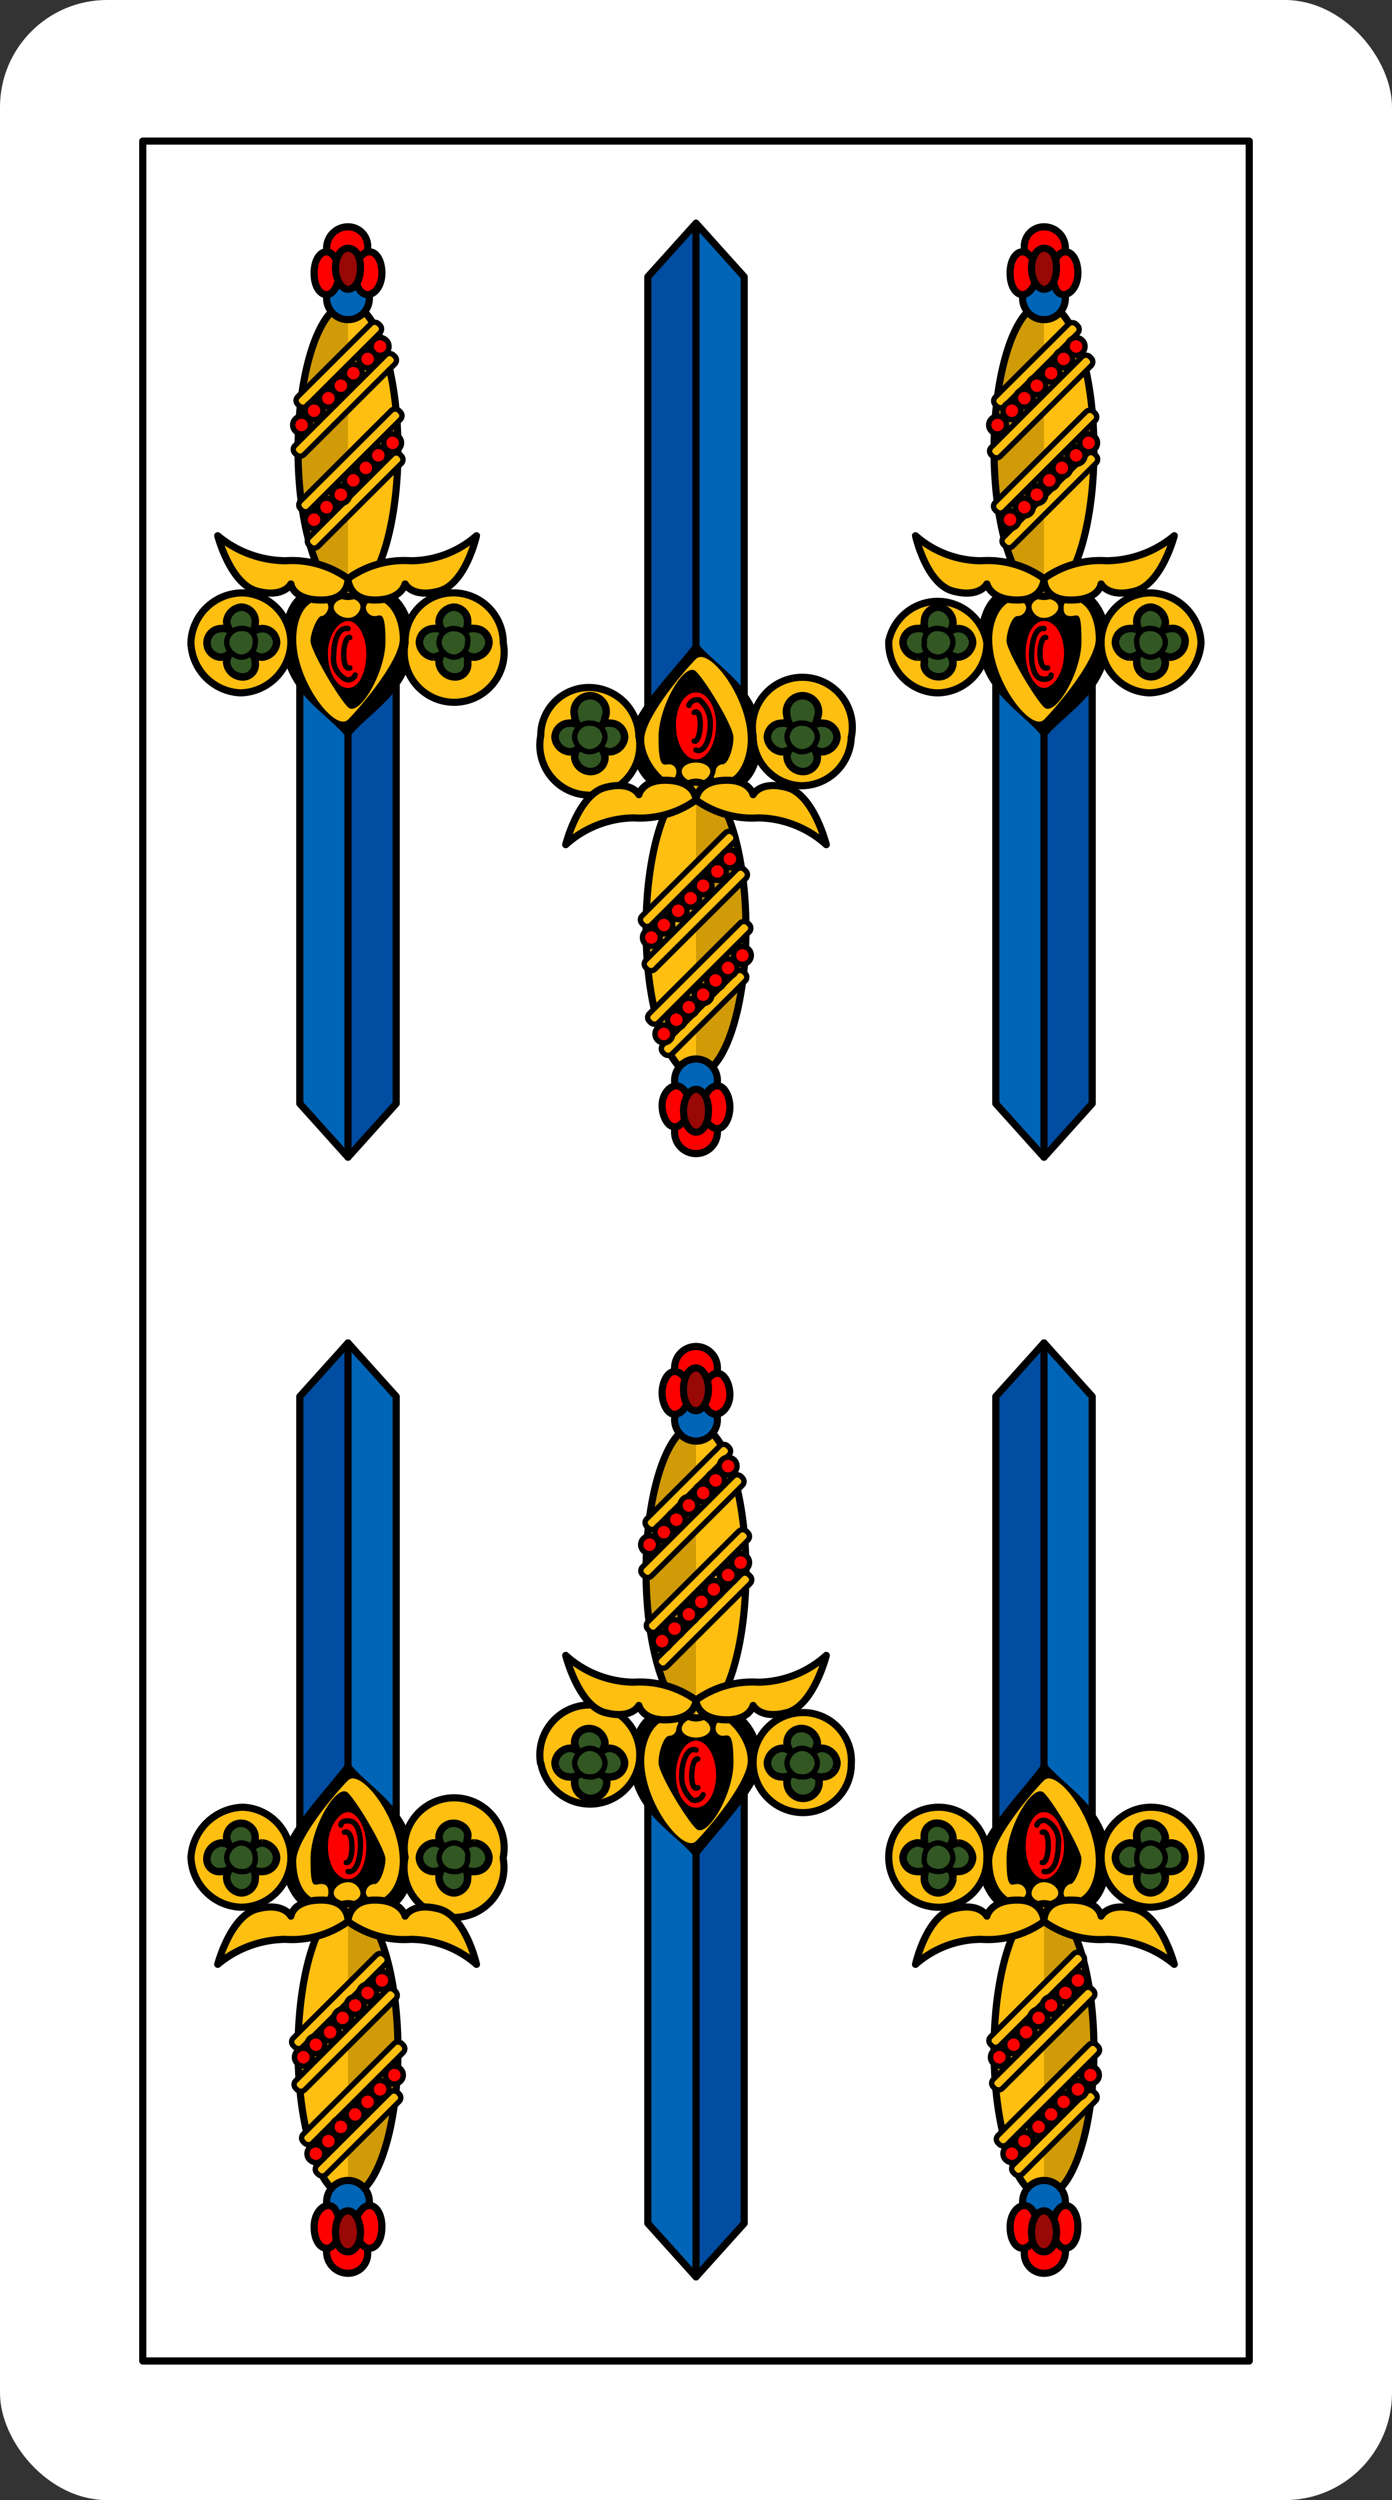 <svg xmlns="http://www.w3.org/2000/svg" viewBox="0 0 78 140">
  <rect x="0" y="0" width="78" height="140" fill="#333333" stroke="none"/>
  <rect width="78" height="140" rx="6" ry="6" fill="#fff"/>
  <path fill="#0065b7" d="M22.2 61.8l-2.7 3-2.7-3V37.3h5.4v24.5z"/>
  <path fill="#004da1" d="M22.2 61.8l-2.7 3-.1-27.5h2.8v24.5z"/>
  <path fill="none" stroke="#000" stroke-linecap="round" stroke-linejoin="round" stroke-width=".4" d="M22.2 61.8l-2.7 3-2.7-3V37.3h5.4v24.5z"/>
  <path fill="#0065b7" stroke="#000" stroke-linecap="round" stroke-linejoin="round" stroke-width=".4" d="M19.5 64.8V37.4"/>
  <path d="M19.4 38.4c.7 0 1.3-.8 1.3-1.9s-.5-1.9-1.2-1.9-1.3.8-1.3 1.9.5 1.9 1.2 1.9z" fill="none"/>
  <path d="M15.8 35.8c0-1.5.7-2.8 1.8-2.8s.9-.3 1.9-.3 1.1.3 1.9.3 1.8 1.3 1.8 2.8c0 3-2.8 4.2-3.7 5.6-1-1.4-3.7-2.6-3.7-5.6z"/>
  <path d="M18.1 36.6c0 1.2.6 2.2 1.4 2.2s1.3-1 1.3-2.2c0-1.2-.6-2.1-1.3-2.1s-1.4.9-1.4 2.1z" fill="red" stroke="#000" stroke-linecap="round" stroke-linejoin="round" stroke-width=".55"/>
  <path d="M19.6 35.7c-.4-.1-.5 1.9 0 1.7m-.1-2.2c-.6-.1-.8.8-.8 1.5a1.3 1.3 0 0 0 .6 1.3.4.4 0 0 0 .6-.2" fill="none" stroke="#000" stroke-linecap="round" stroke-linejoin="round" stroke-width=".3"/>
  <path d="M16.6 35.8c0-1.2.5-2.2 1.4-2.2a.4.4 0 0 1 .4.4c0 .2-.2.5-.4.5s-.6.9-.6 1.4 1.5 3.1 2.1 3.7 2.1-1.9 2.1-3.7-.3-1.4-.6-1.4a.5.5 0 0 1-.5-.5.5.5 0 0 1 .5-.4c.8 0 1.4 1 1.4 2.2s-2.2 3.8-2.9 4.5-2.9-2.1-2.9-4.5zm2.1-1.8c0-.3.4-.5.8-.5s.7.2.7.5a.7.7 0 0 1-.7.6c-.4 0-.8-.3-.8-.6z" fill="#febf10"/>
  <path d="M22.7 36a2.8 2.8 0 1 0 5.5 0 2.8 2.8 0 0 0-2.7-2.8 2.7 2.7 0 0 0-2.8 2.7zm-12 0a2.9 2.9 0 0 0 2.8 2.8 2.9 2.9 0 0 0 2.8-2.8 2.8 2.8 0 0 0-2.7-2.8 2.9 2.9 0 0 0-2.9 2.7z" fill="#febf10" stroke="#000" stroke-width=".4"/>
  <path d="M24.6 37.1a.8.8 0 0 1 .8-.8c.5 0 .9.4.8.8a.7.7 0 0 1-.8.8.9.9 0 0 1-.8-.8zm0-2.3a.9.9 0 0 1 .8-.8.8.8 0 0 1 .8.9.8.8 0 0 1-.8.8 1 1 0 0 1-.8-.9z" fill="#325723" stroke="#000" stroke-width=".42"/>
  <path d="M26.6 36.8a.8.8 0 0 1-.8-.8.7.7 0 0 1 .8-.8.8.8 0 0 1 .8.8.9.9 0 0 1-.8.8zm-2.3 0a.9.9 0 0 1-.8-.8.8.8 0 0 1 .8-.8.7.7 0 0 1 .8.8.9.9 0 0 1-.8.8z" fill="#325723" stroke="#000" stroke-width=".42"/>
  <path d="M25.4 36.8a.8.8 0 0 0 .8-.8c.1-.5-.3-.8-.8-.8a.8.8 0 0 0-.8.8.9.9 0 0 0 .8.8z" fill="#325723" stroke="#000" stroke-width=".3"/>
  <path d="M12.7 37.1a.8.8 0 0 1 1.6 0 .7.7 0 0 1-.8.8.9.9 0 0 1-.8-.8zm0-2.3a.9.9 0 0 1 .8-.8.8.8 0 0 1 .8.9.8.8 0 0 1-.8.8 1 1 0 0 1-.8-.9z" fill="#325723" stroke="#000" stroke-width=".42"/>
  <path d="M14.7 36.8a.8.8 0 1 1 0-1.6.8.8 0 0 1 .8.8.9.9 0 0 1-.8.8zm-2.3 0a.8.8 0 1 1 0-1.6.7.7 0 0 1 .8.8.9.9 0 0 1-.8.8z" fill="#325723" stroke="#000" stroke-width=".42"/>
  <path d="M13.5 36.8a.8.8 0 0 0 .8-.8.7.7 0 0 0-.8-.8.8.8 0 0 0-.8.8.9.9 0 0 0 .8.8z" fill="#325723" stroke="#000" stroke-width=".3"/>
  <ellipse cx="19.5" cy="25.2" rx="2.8" ry="8.2" fill="#febf10"/>
  <path d="M19.5 17c-1.5 0-2.8 3.7-2.8 8.2s1.3 8.2 2.8 8.2" fill="#d09b07"/>
  <ellipse cx="19.5" cy="25.2" rx="2.8" ry="8.2" fill="none" stroke="#000" stroke-linecap="round" stroke-linejoin="round" stroke-width=".4"/>
  <rect x="15.8" y="20.1" width="6.4" height=".72" rx=".3" ry=".3" transform="rotate(135.1 19 20.44)" fill="#febf10" stroke="#000" stroke-linecap="round" stroke-linejoin="round" stroke-width=".3"/>
  <rect x="15.4" y="22.3" width="7.8" height=".72" rx=".3" ry=".3" transform="rotate(135.1 19.31 22.67)" fill="#febf10" stroke="#000" stroke-linecap="round" stroke-linejoin="round" stroke-width=".3"/>
  <circle cx="21.3" cy="19.4" r=".5" fill="red" stroke="#000" stroke-linecap="round" stroke-linejoin="round" stroke-width=".3"/>
  <circle cx="20.6" cy="20.1" r=".5" fill="red" stroke="#000" stroke-linecap="round" stroke-linejoin="round" stroke-width=".3"/>
  <circle cx="19.8" cy="20.9" r=".5" fill="red" stroke="#000" stroke-linecap="round" stroke-linejoin="round" stroke-width=".3"/>
  <circle cx="19.1" cy="21.6" r=".5" fill="red" stroke="#000" stroke-linecap="round" stroke-linejoin="round" stroke-width=".3"/>
  <circle cx="18.4" cy="22.3" r=".5" fill="red" stroke="#000" stroke-linecap="round" stroke-linejoin="round" stroke-width=".3"/>
  <circle cx="17.6" cy="23" r=".5" fill="red" stroke="#000" stroke-linecap="round" stroke-linejoin="round" stroke-width=".3"/>
  <circle cx="16.9" cy="23.8" r=".5" fill="red" stroke="#000" stroke-linecap="round" stroke-linejoin="round" stroke-width=".3"/>
  <rect x="16.3" y="27.7" width="7.2" height=".72" rx=".3" ry=".3" transform="rotate(-44.9 19.86 28.04)" fill="#febf10" stroke="#000" stroke-linecap="round" stroke-linejoin="round" stroke-width=".3"/>
  <rect x="15.7" y="25.5" width="7.8" height=".72" rx=".3" ry=".3" transform="rotate(-44.9 19.52 25.78)" fill="#febf10" stroke="#000" stroke-linecap="round" stroke-linejoin="round" stroke-width=".3"/>
  <circle cx="17.6" cy="29.1" r=".5" fill="red" stroke="#000" stroke-linecap="round" stroke-linejoin="round" stroke-width=".3"/>
  <circle cx="18.3" cy="28.4" r=".5" fill="red" stroke="#000" stroke-linecap="round" stroke-linejoin="round" stroke-width=".3"/>
  <circle cx="19.1" cy="27.7" r=".5" fill="red" stroke="#000" stroke-linecap="round" stroke-linejoin="round" stroke-width=".3"/>
  <circle cx="19.8" cy="26.9" r=".5" fill="red" stroke="#000" stroke-linecap="round" stroke-linejoin="round" stroke-width=".3"/>
  <circle cx="20.5" cy="26.2" r=".5" fill="red" stroke="#000" stroke-linecap="round" stroke-linejoin="round" stroke-width=".3"/>
  <circle cx="21.2" cy="25.5" r=".5" fill="red" stroke="#000" stroke-linecap="round" stroke-linejoin="round" stroke-width=".3"/>
  <circle cx="22" cy="24.8" r=".5" fill="red" stroke="#000" stroke-linecap="round" stroke-linejoin="round" stroke-width=".3"/>
  <circle cx="19.5" cy="16.7" r="1.2" fill="#0065b7" stroke="#000" stroke-linecap="round" stroke-linejoin="round" stroke-width=".4"/>
  <path d="M18.3 13.9a1.1 1.1 0 0 0 1.2 1.1 1.1 1.1 0 0 0 1.1-1.1 1.1 1.1 0 0 0-1.1-1.2 1.2 1.2 0 0 0-1.2 1.2z" fill="red" stroke="#000" stroke-linecap="round" stroke-linejoin="round" stroke-width=".4"/>
  <path d="M20.6 16.5c.4 0 .8-.5.8-1.2s-.3-1.2-.7-1.2-.8.5-.8 1.2.3 1.2.7 1.2zm-2.3 0c.4 0 .7-.6.7-1.2s-.3-1.2-.7-1.2-.7.5-.7 1.2.3 1.2.7 1.2z" fill="red" stroke="#000" stroke-linecap="round" stroke-linejoin="round" stroke-width=".4"/>
  <path d="M19.5 16.2c.4 0 .7-.5.7-1.2s-.3-1.1-.7-1.1-.7.5-.7 1.1.3 1.2.7 1.2z" fill="#980805" stroke="#000" stroke-linecap="round" stroke-linejoin="round" stroke-width=".4"/>
  <path d="M19.5 32.4a5.4 5.4 0 0 1 3.5-1 5.6 5.6 0 0 0 3.7-1.4s-.6 2.7-2.1 3.1-1.9-.4-1.9-.4-.2.9-1.7.9-1.5-1.2-1.5-1.2zm0 0a5.4 5.4 0 0 0-3.5-1 6 6 0 0 1-3.8-1.4s.7 2.7 2.2 3.1 1.9-.4 1.9-.4.1.9 1.7.9 1.5-1.2 1.5-1.2z" fill="#febf10" stroke="#000" stroke-linecap="round" stroke-linejoin="round" stroke-width=".4"/>
  <path fill="#0065b7" d="M61.2 61.8l-2.7 3-2.7-3V37.3h5.4v24.5z"/>
  <path fill="#004da1" d="M61.2 61.8l-2.7 3V37.3h2.7v24.5z"/>
  <path fill="none" stroke="#000" stroke-linecap="round" stroke-linejoin="round" stroke-width=".4" d="M61.2 61.8l-2.7 3-2.7-3V37.3h5.4v24.5z"/>
  <path fill="#0065b7" stroke="#000" stroke-linecap="round" stroke-linejoin="round" stroke-width=".4" d="M58.5 64.8V37.4"/>
  <path d="M58.5 38.4c.7 0 1.2-.8 1.3-1.9s-.6-1.9-1.3-1.9-1.3.8-1.3 1.9.6 1.9 1.3 1.9z" fill="none"/>
  <path d="M54.8 35.8c0-1.5.7-2.8 1.8-2.8s.9-.3 1.9-.3 1.1.3 1.9.3 1.8 1.3 1.8 2.8c0 3-2.7 4.2-3.7 5.6-.9-1.4-3.7-2.6-3.7-5.6z"/>
  <path d="M57.2 36.6c0 1.2.6 2.2 1.3 2.2s1.4-1 1.4-2.2c0-1.2-.6-2.1-1.4-2.1s-1.3.9-1.3 2.1z" fill="red" stroke="#000" stroke-linecap="round" stroke-linejoin="round" stroke-width=".55"/>
  <path d="M58.6 35.7c-.4-.1-.5 1.9.1 1.7m-.2-2.2c-.5-.1-.7.8-.7 1.5s.2 1.2.5 1.3.6 0 .6-.2" fill="none" stroke="#000" stroke-linecap="round" stroke-linejoin="round" stroke-width=".3"/>
  <path d="M55.6 35.8c0-1.2.6-2.2 1.4-2.2a.5.5 0 0 1 .5.4.5.5 0 0 1-.5.5c-.3 0-.6.9-.6 1.4s1.5 3.1 2.1 3.7 2.1-1.9 2.1-3.7-.2-1.4-.6-1.4-.4-.3-.4-.5a.4.4 0 0 1 .4-.4c.9 0 1.4 1 1.4 2.2s-2.2 3.8-2.9 4.5-2.9-2.1-2.9-4.5zm2.2-1.8c0-.3.3-.5.7-.5s.8.2.8.5-.4.6-.8.6a.7.7 0 0 1-.7-.6z" fill="#febf10"/>
  <path d="M61.7 36a2.8 2.8 0 0 0 2.7 2.8 3 3 0 0 0 2.9-2.8 2.9 2.9 0 0 0-2.8-2.8 2.8 2.8 0 0 0-2.8 2.7zm-11.9 0a2.8 2.8 0 0 0 2.7 2.8 2.8 2.8 0 0 0 2.8-2.8 2.8 2.8 0 0 0-5.5-.1z" fill="#febf10" stroke="#000" stroke-width=".4"/>
  <path d="M63.7 37.1a.7.7 0 0 1 .8-.8.9.9 0 0 1 .8.8.8.8 0 0 1-1.6 0zm0-2.3a.8.8 0 0 1 .8-.8.9.9 0 0 1 .8.9.9.9 0 0 1-.8.8.9.9 0 0 1-.8-.9z" fill="#325723" stroke="#000" stroke-width=".42"/>
  <path d="M65.6 36.8a.8.8 0 0 1 0-1.6.7.7 0 0 1 .8.8.9.9 0 0 1-.8.8zm-2.3 0a.9.9 0 0 1-.8-.8.8.8 0 0 1 .8-.8.8.8 0 0 1 .9.8 1 1 0 0 1-.9.8z" fill="#325723" stroke="#000" stroke-width=".42"/>
  <path d="M64.5 36.8a.9.9 0 0 0 .8-.8.8.8 0 0 0-.8-.8.7.7 0 0 0-.8.8.8.8 0 0 0 .8.8z" fill="#325723" stroke="#000" stroke-width=".3"/>
  <path d="M51.8 37.1a.7.7 0 0 1 .8-.8.9.9 0 0 1 .8.8.8.8 0 0 1-.8.8c-.5 0-.9-.4-.8-.8zm0-2.3a.8.8 0 0 1 .8-.8.9.9 0 0 1 .8.9.9.9 0 0 1-.8.8c-.5-.1-.9-.4-.8-.9z" fill="#325723" stroke="#000" stroke-width=".42"/>
  <path d="M53.7 36.8a.8.8 0 1 1 .8-.8.9.9 0 0 1-.8.8zm-2.3 0a.9.9 0 0 1-.8-.8.8.8 0 0 1 .8-.8.7.7 0 0 1 .8.8.8.8 0 0 1-.8.8z" fill="#325723" stroke="#000" stroke-width=".42"/>
  <path d="M52.6 36.8a.9.9 0 0 0 .8-.8.8.8 0 0 0-.8-.8.7.7 0 0 0-.8.8c-.1.4.3.8.8.8z" fill="#325723" stroke="#000" stroke-width=".3"/>
  <ellipse cx="58.5" cy="25.2" rx="2.8" ry="8.2" fill="#febf10"/>
  <path d="M58.5 17c-1.5 0-2.7 3.7-2.7 8.2s1.2 8.2 2.7 8.2" fill="#d09b07"/>
  <ellipse cx="58.5" cy="25.2" rx="2.8" ry="8.2" fill="none" stroke="#000" stroke-linecap="round" stroke-linejoin="round" stroke-width=".4"/>
  <rect x="54.8" y="20.1" width="6.4" height=".72" rx=".3" ry=".3" transform="rotate(135.1 58.04 20.47)" fill="#febf10" stroke="#000" stroke-linecap="round" stroke-linejoin="round" stroke-width=".3"/>
  <rect x="54.5" y="22.3" width="7.8" height=".72" rx=".3" ry=".3" transform="rotate(135.1 58.35 22.7)" fill="#febf10" stroke="#000" stroke-linecap="round" stroke-linejoin="round" stroke-width=".3"/>
  <circle cx="60.3" cy="19.4" r=".5" fill="red" stroke="#000" stroke-linecap="round" stroke-linejoin="round" stroke-width=".3"/>
  <circle cx="59.6" cy="20.1" r=".5" fill="red" stroke="#000" stroke-linecap="round" stroke-linejoin="round" stroke-width=".3"/>
  <circle cx="58.9" cy="20.9" r=".5" fill="red" stroke="#000" stroke-linecap="round" stroke-linejoin="round" stroke-width=".3"/>
  <circle cx="58.1" cy="21.6" r=".5" fill="red" stroke="#000" stroke-linecap="round" stroke-linejoin="round" stroke-width=".3"/>
  <circle cx="57.4" cy="22.3" r=".5" fill="red" stroke="#000" stroke-linecap="round" stroke-linejoin="round" stroke-width=".3"/>
  <circle cx="56.7" cy="23" r=".5" fill="red" stroke="#000" stroke-linecap="round" stroke-linejoin="round" stroke-width=".3"/>
  <circle cx="55.9" cy="23.8" r=".5" fill="red" stroke="#000" stroke-linecap="round" stroke-linejoin="round" stroke-width=".3"/>
  <rect x="55.3" y="27.7" width="7.2" height=".72" rx=".3" ry=".3" transform="rotate(-44.9 58.8 28.12)" fill="#febf10" stroke="#000" stroke-linecap="round" stroke-linejoin="round" stroke-width=".3"/>
  <rect x="54.7" y="25.5" width="7.8" height=".72" rx=".3" ry=".3" transform="rotate(-44.9 58.57 25.9)" fill="#febf10" stroke="#000" stroke-linecap="round" stroke-linejoin="round" stroke-width=".3"/>
  <circle cx="56.6" cy="29.1" r=".5" fill="red" stroke="#000" stroke-linecap="round" stroke-linejoin="round" stroke-width=".3"/>
  <circle cx="57.4" cy="28.4" r=".5" fill="red" stroke="#000" stroke-linecap="round" stroke-linejoin="round" stroke-width=".3"/>
  <circle cx="58.1" cy="27.7" r=".5" fill="red" stroke="#000" stroke-linecap="round" stroke-linejoin="round" stroke-width=".3"/>
  <circle cx="58.8" cy="26.9" r=".5" fill="red" stroke="#000" stroke-linecap="round" stroke-linejoin="round" stroke-width=".3"/>
  <circle cx="59.5" cy="26.2" r=".5" fill="red" stroke="#000" stroke-linecap="round" stroke-linejoin="round" stroke-width=".3"/>
  <circle cx="60.3" cy="25.5" r=".5" fill="red" stroke="#000" stroke-linecap="round" stroke-linejoin="round" stroke-width=".3"/>
  <circle cx="61" cy="24.8" r=".5" fill="red" stroke="#000" stroke-linecap="round" stroke-linejoin="round" stroke-width=".3"/>
  <circle cx="58.5" cy="16.7" r="1.2" fill="#0065b7" stroke="#000" stroke-linecap="round" stroke-linejoin="round" stroke-width=".4"/>
  <path d="M57.4 13.9a1.1 1.1 0 0 0 1.1 1.1 1.1 1.1 0 0 0 1.2-1.1 1.2 1.2 0 0 0-1.2-1.2 1.1 1.1 0 0 0-1.1 1.2z" fill="red" stroke="#000" stroke-linecap="round" stroke-linejoin="round" stroke-width=".4"/>
  <path d="M59.6 16.5c.4 0 .8-.5.8-1.2s-.3-1.2-.7-1.2-.7.5-.7 1.2.2 1.2.6 1.2zm-2.3 0c.4 0 .8-.6.8-1.2s-.4-1.2-.8-1.2-.7.5-.7 1.2.3 1.2.7 1.2z" fill="red" stroke="#000" stroke-linecap="round" stroke-linejoin="round" stroke-width=".4"/>
  <path d="M58.5 16.2c.4 0 .7-.5.7-1.2s-.3-1.1-.7-1.1-.7.5-.7 1.1.3 1.2.7 1.2z" fill="#980805" stroke="#000" stroke-linecap="round" stroke-linejoin="round" stroke-width=".4"/>
  <path d="M58.5 32.4a5.4 5.4 0 0 1 3.5-1 6 6 0 0 0 3.8-1.4s-.7 2.7-2.2 3.1-1.9-.4-1.9-.4-.1.9-1.7.9-1.5-1.2-1.5-1.2z" fill="#febf10" stroke="#000" stroke-linecap="round" stroke-linejoin="round" stroke-width=".4"/>
  <path d="M58.5 32.4a5.4 5.4 0 0 0-3.5-1 5.6 5.6 0 0 1-3.7-1.4s.6 2.7 2.1 3.1 1.9-.4 1.9-.4.2.9 1.7.9 1.5-1.2 1.5-1.2z" fill="#febf10" stroke="#000" stroke-linecap="round" stroke-linejoin="round" stroke-width=".4"/>
  <path fill="#0065b7" d="M36.3 15.5l2.7-3 2.7 3v24.4h-5.4V15.5z"/>
  <path fill="#004da1" d="M36.3 15.5l2.7-3v27.4h-2.7V15.5z"/>
  <path fill="none" stroke="#000" stroke-linecap="round" stroke-linejoin="round" stroke-width=".4" d="M36.3 15.5l2.7-3 2.7 3v24.4h-5.4V15.5z"/>
  <path fill="#0065b7" stroke="#000" stroke-linecap="round" stroke-linejoin="round" stroke-width=".4" d="M39 12.5v27.3"/>
  <path d="M39.1 38.9c-.7 0-1.3.8-1.3 1.8s.5 1.9 1.2 1.9 1.3-.8 1.3-1.8-.5-1.9-1.2-1.9z" fill="none"/>
  <path d="M42.7 41.4c0 1.5-.7 2.8-1.8 2.8s-.9.4-1.9.4-1.1-.4-1.9-.4-1.8-1.3-1.8-2.8 2.7-4.1 3.7-5.5c1 1.4 3.7 2.6 3.7 5.5z"/>
  <path d="M40.4 40.6c0-1.2-.6-2.1-1.4-2.1s-1.4.9-1.4 2.1c0 1.2.6 2.2 1.4 2.2s1.4-1 1.4-2.2z" fill="red" stroke="#000" stroke-linecap="round" stroke-linejoin="round" stroke-width=".55"/>
  <path d="M38.9 41.5c.4.1.5-1.9 0-1.6M39 42c.5.2.8-.7.8-1.4a1.7 1.7 0 0 0-.6-1.4.5.5 0 0 0-.6.3" fill="none" stroke="#000" stroke-linecap="round" stroke-linejoin="round" stroke-width=".3"/>
  <path d="M41.9 41.4c0 1.2-.6 2.3-1.4 2.3s-.4-.3-.4-.5a.4.4 0 0 1 .4-.4c.3 0 .6-.9.6-1.5s-1.5-3.1-2.1-3.7-2.1 1.9-2.1 3.7.3 1.5.6 1.5a.4.4 0 0 1 .4.4c0 .2-.1.5-.4.5s-1.4-1.1-1.4-2.3 2.2-3.8 2.9-4.5 2.9 2.1 2.9 4.5zm-2.1 1.8c0 .3-.4.6-.8.6s-.8-.3-.8-.6.4-.5.8-.5.8.2.8.5z" fill="#febf10"/>
  <path d="M35.8 41.3a2.8 2.8 0 0 0-2.7-2.8 2.7 2.7 0 0 0-2.8 2.7 2.8 2.8 0 1 0 5.5 0zm11.9 0a2.8 2.8 0 1 0-5.5-.1 2.8 2.8 0 0 0 2.7 2.8 2.8 2.8 0 0 0 2.8-2.8z" fill="#febf10" stroke="#000" stroke-width=".4"/>
  <path d="M33.9 40.2a.9.9 0 0 1-.9.8 1 1 0 0 1-.8-.9.9.9 0 1 1 1.7.1zm0 2.2a.8.8 0 0 1-.9.8.9.9 0 0 1-.8-.8.8.8 0 0 1 .9-.8.9.9 0 0 1 .8.8z" fill="#325723" stroke="#000" stroke-width=".42"/>
  <path d="M31.9 40.5a.7.7 0 0 1 .8.8.8.8 0 0 1-.8.8.9.9 0 0 1-.8-.8.8.8 0 0 1 .8-.8zm2.3 0a.8.8 0 0 1 .8.8.9.9 0 0 1-.8.8.8.8 0 0 1-.8-.8.7.7 0 0 1 .8-.8z" fill="#325723" stroke="#000" stroke-width=".42"/>
  <path d="M33.1 40.5a.8.8 0 0 0-.9.8.9.9 0 0 0 .8.8.9.9 0 0 0 .9-.8.8.8 0 0 0-.8-.8z" fill="#325723" stroke="#000" stroke-width=".3"/>
  <path d="M45.8 40.2a.9.9 0 0 1-.9.8 1 1 0 0 1-.8-.9.9.9 0 1 1 1.7.1zm0 2.2a.8.8 0 0 1-.9.8.9.9 0 0 1-.8-.8.8.8 0 0 1 .9-.8.9.9 0 0 1 .8.8z" fill="#325723" stroke="#000" stroke-width=".42"/>
  <path d="M43.8 40.5a.7.7 0 0 1 .8.8.8.8 0 0 1-.8.8.9.9 0 0 1-.8-.8.8.8 0 0 1 .8-.8zm2.3 0a.8.8 0 0 1 .8.8.9.9 0 0 1-.8.8.8.8 0 0 1-.8-.8.7.7 0 0 1 .8-.8z" fill="#325723" stroke="#000" stroke-width=".42"/>
  <path d="M45 40.5a.8.8 0 0 0-.9.8.9.9 0 0 0 .8.8.9.9 0 0 0 .9-.8.8.8 0 0 0-.8-.8z" fill="#325723" stroke="#000" stroke-width=".3"/>
  <ellipse cx="39" cy="52" rx="2.8" ry="8.2" fill="#febf10"/>
  <path d="M39 60.2c1.5 0 2.8-3.7 2.8-8.2s-1.3-8.1-2.8-8.1" fill="#d09b07"/>
  <ellipse cx="39" cy="52" rx="2.8" ry="8.2" fill="none" stroke="#000" stroke-linecap="round" stroke-linejoin="round" stroke-width=".4"/>
  <rect x="36.3" y="56.4" width="6.4" height=".72" rx=".3" ry=".3" transform="rotate(-44.9 39.43 56.8)" fill="#febf10" stroke="#000" stroke-linecap="round" stroke-linejoin="round" stroke-width=".3"/>
  <rect x="35.3" y="54.2" width="7.8" height=".72" rx=".3" ry=".3" transform="rotate(-44.9 39.09 54.54)" fill="#febf10" stroke="#000" stroke-linecap="round" stroke-linejoin="round" stroke-width=".3"/>
  <circle cx="37.2" cy="57.9" r=".5" fill="red" stroke="#000" stroke-linecap="round" stroke-linejoin="round" stroke-width=".3"/>
  <circle cx="37.9" cy="57.1" r=".5" fill="red" stroke="#000" stroke-linecap="round" stroke-linejoin="round" stroke-width=".3"/>
  <circle cx="38.6" cy="56.4" r=".5" fill="red" stroke="#000" stroke-linecap="round" stroke-linejoin="round" stroke-width=".3"/>
  <circle cx="39.4" cy="55.7" r=".5" fill="red" stroke="#000" stroke-linecap="round" stroke-linejoin="round" stroke-width=".3"/>
  <circle cx="40.1" cy="54.9" r=".5" fill="red" stroke="#000" stroke-linecap="round" stroke-linejoin="round" stroke-width=".3"/>
  <circle cx="40.8" cy="54.2" r=".5" fill="red" stroke="#000" stroke-linecap="round" stroke-linejoin="round" stroke-width=".3"/>
  <circle cx="41.6" cy="53.5" r=".5" fill="red" stroke="#000" stroke-linecap="round" stroke-linejoin="round" stroke-width=".3"/>
  <rect x="35" y="48.8" width="7.2" height=".72" rx=".3" ry=".3" transform="rotate(135.1 38.57 49.18)" fill="#febf10" stroke="#000" stroke-linecap="round" stroke-linejoin="round" stroke-width=".3"/>
  <rect x="35" y="51" width="7.8" height=".72" rx=".3" ry=".3" transform="rotate(135.1 38.92 51.44)" fill="#febf10" stroke="#000" stroke-linecap="round" stroke-linejoin="round" stroke-width=".3"/>
  <circle cx="40.9" cy="48.1" r=".5" fill="red" stroke="#000" stroke-linecap="round" stroke-linejoin="round" stroke-width=".3"/>
  <circle cx="40.2" cy="48.8" r=".5" fill="red" stroke="#000" stroke-linecap="round" stroke-linejoin="round" stroke-width=".3"/>
  <circle cx="39.4" cy="49.6" r=".5" fill="red" stroke="#000" stroke-linecap="round" stroke-linejoin="round" stroke-width=".3"/>
  <circle cx="38.7" cy="50.3" r=".5" fill="red" stroke="#000" stroke-linecap="round" stroke-linejoin="round" stroke-width=".3"/>
  <circle cx="38" cy="51" r=".5" fill="red" stroke="#000" stroke-linecap="round" stroke-linejoin="round" stroke-width=".3"/>
  <circle cx="37.2" cy="51.8" r=".5" fill="red" stroke="#000" stroke-linecap="round" stroke-linejoin="round" stroke-width=".3"/>
  <circle cx="36.5" cy="52.5" r=".5" fill="red" stroke="#000" stroke-linecap="round" stroke-linejoin="round" stroke-width=".3"/>
  <circle cx="39" cy="60.5" r="1.2" fill="#0065b7" stroke="#000" stroke-linecap="round" stroke-linejoin="round" stroke-width=".4"/>
  <path d="M40.2 63.4a1.2 1.2 0 0 0-2.4 0 1.2 1.2 0 0 0 2.4 0z" fill="red" stroke="#000" stroke-linecap="round" stroke-linejoin="round" stroke-width=".4"/>
  <path d="M37.9 60.8c-.4 0-.8.5-.8 1.1s.3 1.2.7 1.2.7-.5.8-1.1-.3-1.2-.7-1.2zm2.3 0c-.4 0-.8.5-.8 1.2s.4 1.2.8 1.2.7-.6.7-1.2-.3-1.2-.7-1.2z" fill="red" stroke="#000" stroke-linecap="round" stroke-linejoin="round" stroke-width=".4"/>
  <path d="M39 61c-.4 0-.7.6-.7 1.2s.3 1.2.7 1.2.7-.5.7-1.2-.3-1.2-.7-1.2z" fill="#980805" stroke="#000" stroke-linecap="round" stroke-linejoin="round" stroke-width=".4"/>
  <path d="M39 44.8a5.4 5.4 0 0 1-3.5 1 5.8 5.8 0 0 0-3.8 1.5s.7-2.8 2.2-3.2 1.9.4 1.9.4.2-.9 1.7-.8 1.5 1.1 1.5 1.1z" fill="#febf10" stroke="#000" stroke-linecap="round" stroke-linejoin="round" stroke-width=".4"/>
  <path d="M39 44.8a5.4 5.4 0 0 0 3.5 1 5.8 5.8 0 0 1 3.8 1.5s-.7-2.8-2.2-3.2-1.9.4-1.9.4-.2-.9-1.7-.8-1.5 1.1-1.5 1.1z" fill="#febf10" stroke="#000" stroke-linecap="round" stroke-linejoin="round" stroke-width=".4"/>
  <path fill="#0065b7" d="M55.8 78.2l2.7-3 2.7 3v24.5h-5.4V78.2z"/>
  <path fill="#004da1" d="M55.8 78.2l2.7-3 .1 27.5h-2.8V78.2z"/>
  <path fill="none" stroke="#000" stroke-linecap="round" stroke-linejoin="round" stroke-width=".4" d="M55.8 78.2l2.7-3 2.7 3v24.5h-5.4V78.2z"/>
  <path fill="#0065b7" stroke="#000" stroke-linecap="round" stroke-linejoin="round" stroke-width=".4" d="M58.5 75.2v27.4"/>
  <path d="M58.6 101.6c-.7 0-1.3.8-1.3 1.9s.5 1.9 1.2 1.9 1.3-.8 1.3-1.9-.5-1.9-1.2-1.9z" fill="none"/>
  <path d="M62.2 104.2c0 1.5-.7 2.8-1.8 2.8s-.9.3-1.9.3-1.1-.3-1.9-.3-1.8-1.3-1.8-2.8 2.8-4.2 3.7-5.6c1 1.4 3.7 2.6 3.7 5.6z"/>
  <path d="M59.9 103.4c0-1.2-.6-2.2-1.4-2.2s-1.3 1-1.3 2.2c0 1.2.6 2.1 1.3 2.1s1.4-.9 1.4-2.1z" fill="red" stroke="#000" stroke-linecap="round" stroke-linejoin="round" stroke-width=".55"/>
  <path d="M58.4 104.3c.4.1.5-1.9 0-1.7m.1 2.2c.6.1.8-.8.8-1.5a1.3 1.3 0 0 0-.6-1.3.4.4 0 0 0-.6.2" fill="none" stroke="#000" stroke-linecap="round" stroke-linejoin="round" stroke-width=".3"/>
  <path d="M61.4 104.2c0 1.2-.5 2.2-1.4 2.2a.4.4 0 0 1-.4-.4c0-.2.2-.5.4-.5s.6-.9.6-1.4-1.5-3.1-2.1-3.7-2.1 1.9-2.1 3.7.3 1.4.6 1.4a.5.5 0 0 1 .5.5.5.5 0 0 1-.5.4c-.8 0-1.4-1-1.4-2.2s2.2-3.8 2.9-4.5 2.9 2.1 2.9 4.5zm-2.1 1.8c0 .3-.4.5-.8.5s-.7-.2-.7-.5a.7.7 0 0 1 .7-.6c.4 0 .8.3.8.6z" fill="#febf10"/>
  <path d="M55.3 104a2.7 2.7 0 0 0-2.7-2.8 2.8 2.8 0 0 0-2.8 2.8 2.8 2.8 0 0 0 2.7 2.8 2.7 2.7 0 0 0 2.8-2.7zm12 0a2.8 2.8 0 0 0-5.6 0 2.8 2.8 0 0 0 2.7 2.8 2.9 2.9 0 0 0 2.9-2.7z" fill="#febf10" stroke="#000" stroke-width=".4"/>
  <path d="M53.4 102.9a.9.9 0 0 1-.8.8c-.5 0-.9-.4-.8-.8a.7.7 0 0 1 .8-.8.9.9 0 0 1 .8.8zm0 2.3a.9.9 0 0 1-.8.8.8.8 0 0 1-.8-.9.8.8 0 0 1 .8-.8.9.9 0 0 1 .8.9z" fill="#325723" stroke="#000" stroke-width=".42"/>
  <path d="M51.4 103.2a.8.8 0 0 1 .8.8.7.7 0 0 1-.8.8.8.8 0 0 1-.8-.8.9.9 0 0 1 .8-.8zm2.3 0a.9.9 0 0 1 .8.8.8.8 0 0 1-.8.8.7.7 0 0 1-.8-.8.9.9 0 0 1 .8-.8z" fill="#325723" stroke="#000" stroke-width=".42"/>
  <path d="M52.6 103.2a.8.8 0 0 0-.8.8c-.1.5.3.8.8.8a.8.8 0 0 0 .8-.8.9.9 0 0 0-.8-.8z" fill="#325723" stroke="#000" stroke-width=".3"/>
  <path d="M65.3 102.9a.9.9 0 0 1-.8.8.8.8 0 0 1-.8-.8.7.7 0 0 1 .8-.8.9.9 0 0 1 .8.8zm0 2.3a.9.9 0 0 1-.8.8.8.8 0 0 1-.8-.9.8.8 0 0 1 .8-.8.9.9 0 0 1 .8.9z" fill="#325723" stroke="#000" stroke-width=".42"/>
  <path d="M63.3 103.2a.8.8 0 1 1 0 1.6.8.8 0 0 1-.8-.8.9.9 0 0 1 .8-.8zm2.3 0a.8.8 0 0 1 0 1.6.7.7 0 0 1-.8-.8.9.9 0 0 1 .8-.8z" fill="#325723" stroke="#000" stroke-width=".42"/>
  <path d="M64.5 103.2a.8.8 0 0 0-.8.8.7.7 0 0 0 .8.8.8.8 0 0 0 .8-.8.9.9 0 0 0-.8-.8z" fill="#325723" stroke="#000" stroke-width=".3"/>
  <ellipse cx="58.5" cy="114.8" rx="2.8" ry="8.2" fill="#febf10"/>
  <path d="M58.5 123c1.5 0 2.8-3.7 2.8-8.2s-1.3-8.2-2.8-8.2" fill="#d09b07"/>
  <ellipse cx="58.5" cy="114.8" rx="2.8" ry="8.2" fill="none" stroke="#000" stroke-linecap="round" stroke-linejoin="round" stroke-width=".4"/>
  <rect x="55.8" y="119.2" width="6.4" height=".72" rx=".3" ry=".3" transform="rotate(-44.9 58.9 119.4)" fill="#febf10" stroke="#000" stroke-linecap="round" stroke-linejoin="round" stroke-width=".3"/>
  <rect x="54.8" y="117" width="7.8" height=".72" rx=".3" ry=".3" transform="rotate(-44.9 58.63 117.3)" fill="#febf10" stroke="#000" stroke-linecap="round" stroke-linejoin="round" stroke-width=".3"/>
  <circle cx="56.7" cy="120.6" r=".5" fill="red" stroke="#000" stroke-linecap="round" stroke-linejoin="round" stroke-width=".3"/>
  <circle cx="57.4" cy="119.9" r=".5" fill="red" stroke="#000" stroke-linecap="round" stroke-linejoin="round" stroke-width=".3"/>
  <circle cx="58.2" cy="119.1" r=".5" fill="red" stroke="#000" stroke-linecap="round" stroke-linejoin="round" stroke-width=".3"/>
  <circle cx="58.9" cy="118.4" r=".5" fill="red" stroke="#000" stroke-linecap="round" stroke-linejoin="round" stroke-width=".3"/>
  <circle cx="59.6" cy="117.7" r=".5" fill="red" stroke="#000" stroke-linecap="round" stroke-linejoin="round" stroke-width=".3"/>
  <circle cx="60.4" cy="117" r=".5" fill="red" stroke="#000" stroke-linecap="round" stroke-linejoin="round" stroke-width=".3"/>
  <circle cx="61.1" cy="116.2" r=".5" fill="red" stroke="#000" stroke-linecap="round" stroke-linejoin="round" stroke-width=".3"/>
  <rect x="54.5" y="111.5" width="7.2" height=".72" rx=".3" ry=".3" transform="rotate(135.1 58.07 111.92)" fill="#febf10" stroke="#000" stroke-linecap="round" stroke-linejoin="round" stroke-width=".3"/>
  <rect x="54.5" y="113.8" width="7.8" height=".72" rx=".3" ry=".3" transform="rotate(135.1 58.43 114.17)" fill="#febf10" stroke="#000" stroke-linecap="round" stroke-linejoin="round" stroke-width=".3"/>
  <circle cx="60.4" cy="110.9" r=".5" fill="red" stroke="#000" stroke-linecap="round" stroke-linejoin="round" stroke-width=".3"/>
  <circle cx="59.7" cy="111.6" r=".5" fill="red" stroke="#000" stroke-linecap="round" stroke-linejoin="round" stroke-width=".3"/>
  <circle cx="58.9" cy="112.3" r=".5" fill="red" stroke="#000" stroke-linecap="round" stroke-linejoin="round" stroke-width=".3"/>
  <circle cx="58.2" cy="113" r=".5" fill="red" stroke="#000" stroke-linecap="round" stroke-linejoin="round" stroke-width=".3"/>
  <circle cx="57.5" cy="113.8" r=".5" fill="red" stroke="#000" stroke-linecap="round" stroke-linejoin="round" stroke-width=".3"/>
  <circle cx="56.8" cy="114.5" r=".5" fill="red" stroke="#000" stroke-linecap="round" stroke-linejoin="round" stroke-width=".3"/>
  <circle cx="56" cy="115.2" r=".5" fill="red" stroke="#000" stroke-linecap="round" stroke-linejoin="round" stroke-width=".3"/>
  <circle cx="58.5" cy="123.3" r="1.2" fill="#0065b7" stroke="#000" stroke-linecap="round" stroke-linejoin="round" stroke-width=".4"/>
  <path d="M59.7 126.1a1.1 1.1 0 0 0-1.2-1.1 1.1 1.1 0 0 0-1.1 1.1 1.1 1.1 0 0 0 1.1 1.2 1.2 1.2 0 0 0 1.2-1.2z" fill="red" stroke="#000" stroke-linecap="round" stroke-linejoin="round" stroke-width=".4"/>
  <path d="M57.4 123.5c-.4 0-.8.5-.8 1.2s.3 1.2.7 1.2.8-.5.8-1.2-.3-1.2-.7-1.2zm2.3 0c-.4 0-.7.6-.7 1.2s.3 1.2.7 1.2.7-.5.7-1.2-.3-1.2-.7-1.2z" fill="red" stroke="#000" stroke-linecap="round" stroke-linejoin="round" stroke-width=".4"/>
  <path d="M58.5 123.8c-.4 0-.7.5-.7 1.2s.3 1.1.7 1.1.7-.5.7-1.1-.3-1.2-.7-1.2z" fill="#980805" stroke="#000" stroke-linecap="round" stroke-linejoin="round" stroke-width=".4"/>
  <path d="M58.5 107.6a5.4 5.4 0 0 1-3.5 1 5.6 5.6 0 0 0-3.7 1.4s.6-2.7 2.1-3.1 1.9.4 1.9.4.2-.9 1.7-.9 1.5 1.2 1.5 1.2z" fill="#febf10" stroke="#000" stroke-linecap="round" stroke-linejoin="round" stroke-width=".4"/>
  <path d="M58.5 107.6a5.4 5.4 0 0 0 3.5 1 6 6 0 0 1 3.8 1.4s-.7-2.7-2.2-3.1-1.9.4-1.9.4-.1-.9-1.7-.9-1.5 1.2-1.5 1.2z" fill="#febf10" stroke="#000" stroke-linecap="round" stroke-linejoin="round" stroke-width=".4"/>
  <path fill="#0065b7" d="M16.8 78.2l2.7-3 2.7 3v24.5h-5.4V78.2z"/>
  <path fill="#004da1" d="M16.8 78.2l2.7-3v27.5h-2.7V78.2z"/>
  <path fill="none" stroke="#000" stroke-linecap="round" stroke-linejoin="round" stroke-width=".4" d="M16.8 78.2l2.7-3 2.7 3v24.5h-5.4V78.2z"/>
  <path fill="#0065b7" stroke="#000" stroke-linecap="round" stroke-linejoin="round" stroke-width=".4" d="M19.5 75.2v27.4"/>
  <path d="M19.5 101.6c-.7 0-1.2.8-1.3 1.9s.6 1.9 1.3 1.9 1.3-.8 1.3-1.9-.6-1.9-1.3-1.9z" fill="none"/>
  <path d="M23.2 104.2c0 1.5-.7 2.8-1.8 2.8s-.9.3-1.9.3-1.1-.3-1.9-.3-1.8-1.3-1.8-2.8 2.7-4.2 3.7-5.6c.9 1.4 3.7 2.6 3.7 5.6z"/>
  <path d="M20.8 103.4c0-1.2-.6-2.2-1.3-2.2s-1.4 1-1.4 2.2c0 1.2.6 2.1 1.4 2.1s1.3-.9 1.3-2.1z" fill="red" stroke="#000" stroke-linecap="round" stroke-linejoin="round" stroke-width=".55"/>
  <path d="M19.4 104.3c.4.1.5-1.9-.1-1.7m.2 2.2c.5.1.7-.8.7-1.5s-.2-1.2-.5-1.3-.6 0-.6.2" fill="none" stroke="#000" stroke-linecap="round" stroke-linejoin="round" stroke-width=".3"/>
  <path d="M22.4 104.2c0 1.2-.6 2.2-1.4 2.2a.5.5 0 0 1-.5-.4.5.5 0 0 1 .5-.5c.3 0 .6-.9.6-1.4s-1.5-3.1-2.1-3.7-2.1 1.9-2.1 3.7.2 1.4.6 1.4.4.3.4.5a.4.4 0 0 1-.4.4c-.9 0-1.4-1-1.4-2.2s2.2-3.8 2.9-4.5 2.9 2.1 2.9 4.5zm-2.2 1.8c0 .3-.3.5-.7.5s-.8-.2-.8-.5.4-.6.8-.6a.7.7 0 0 1 .7.6z" fill="#febf10"/>
  <path d="M16.3 104a2.8 2.8 0 0 0-2.7-2.8 3 3 0 0 0-2.9 2.8 2.9 2.9 0 0 0 2.8 2.8 2.8 2.8 0 0 0 2.8-2.7zm11.9 0a2.8 2.8 0 1 0-5.5 0 2.8 2.8 0 1 0 5.5.1z" fill="#febf10" stroke="#000" stroke-width=".4"/>
  <path d="M14.3 102.9a.8.8 0 0 1-.8.8.9.9 0 0 1-.8-.8.8.8 0 0 1 1.6 0zm0 2.3a.8.8 0 0 1-.8.8.9.9 0 0 1-.8-.9.9.9 0 0 1 .8-.8.8.8 0 0 1 .8.9z" fill="#325723" stroke="#000" stroke-width=".42"/>
  <path d="M12.4 103.2a.8.8 0 1 1 0 1.6.7.7 0 0 1-.8-.8.9.9 0 0 1 .8-.8zm2.3 0a.9.9 0 0 1 .8.8.8.8 0 0 1-.8.8.8.8 0 0 1-.9-.8 1 1 0 0 1 .9-.8z" fill="#325723" stroke="#000" stroke-width=".42"/>
  <path d="M13.5 103.2a.9.9 0 0 0-.8.8.8.8 0 0 0 .8.8.7.7 0 0 0 .8-.8.8.8 0 0 0-.8-.8z" fill="#325723" stroke="#000" stroke-width=".3"/>
  <path d="M26.2 102.9a.8.8 0 0 1-.8.8.9.9 0 0 1-.8-.8.8.8 0 0 1 .8-.8c.5 0 .9.4.8.8zm0 2.3a.8.8 0 0 1-.8.8.9.9 0 0 1-.8-.9.9.9 0 0 1 .8-.8.8.8 0 0 1 .8.9z" fill="#325723" stroke="#000" stroke-width=".42"/>
  <path d="M24.3 103.2a.8.8 0 1 1-.8.8.9.9 0 0 1 .8-.8zm2.3 0a.9.9 0 0 1 .8.8.8.8 0 0 1-.8.8.7.7 0 0 1-.8-.8.8.8 0 0 1 .8-.8z" fill="#325723" stroke="#000" stroke-width=".42"/>
  <path d="M25.4 103.2a.9.9 0 0 0-.8.8.8.8 0 0 0 .8.8.7.7 0 0 0 .8-.8c.1-.4-.3-.8-.8-.8z" fill="#325723" stroke="#000" stroke-width=".3"/>
  <ellipse cx="19.5" cy="114.8" rx="2.8" ry="8.2" fill="#febf10"/>
  <path d="M19.5 123c1.5 0 2.7-3.7 2.7-8.2s-1.2-8.2-2.7-8.2" fill="#d09b07"/>
  <ellipse cx="19.5" cy="114.8" rx="2.8" ry="8.2" fill="none" stroke="#000" stroke-linecap="round" stroke-linejoin="round" stroke-width=".4"/>
  <rect x="16.8" y="119.2" width="6.4" height=".72" rx=".3" ry=".3" transform="rotate(-44.9 19.92 119.44)" fill="#febf10" stroke="#000" stroke-linecap="round" stroke-linejoin="round" stroke-width=".3"/>
  <rect x="15.8" y="117" width="7.8" height=".72" rx=".3" ry=".3" transform="rotate(-44.9 19.58 117.18)" fill="#febf10" stroke="#000" stroke-linecap="round" stroke-linejoin="round" stroke-width=".3"/>
  <circle cx="17.7" cy="120.6" r=".5" fill="red" stroke="#000" stroke-linecap="round" stroke-linejoin="round" stroke-width=".3"/>
  <circle cx="18.4" cy="119.9" r=".5" fill="red" stroke="#000" stroke-linecap="round" stroke-linejoin="round" stroke-width=".3"/>
  <circle cx="19.1" cy="119.1" r=".5" fill="red" stroke="#000" stroke-linecap="round" stroke-linejoin="round" stroke-width=".3"/>
  <circle cx="19.9" cy="118.4" r=".5" fill="red" stroke="#000" stroke-linecap="round" stroke-linejoin="round" stroke-width=".3"/>
  <circle cx="20.6" cy="117.7" r=".5" fill="red" stroke="#000" stroke-linecap="round" stroke-linejoin="round" stroke-width=".3"/>
  <circle cx="21.3" cy="117" r=".5" fill="red" stroke="#000" stroke-linecap="round" stroke-linejoin="round" stroke-width=".3"/>
  <circle cx="22.1" cy="116.2" r=".5" fill="red" stroke="#000" stroke-linecap="round" stroke-linejoin="round" stroke-width=".3"/>
  <rect x="15.5" y="111.5" width="7.2" height=".72" rx=".3" ry=".3" transform="rotate(135.1 19.02 111.94)" fill="#febf10" stroke="#000" stroke-linecap="round" stroke-linejoin="round" stroke-width=".3"/>
  <rect x="15.5" y="113.8" width="7.8" height=".72" rx=".3" ry=".3" transform="rotate(135.1 19.37 114.19)" fill="#febf10" stroke="#000" stroke-linecap="round" stroke-linejoin="round" stroke-width=".3"/>
  <circle cx="21.4" cy="110.9" r=".5" fill="red" stroke="#000" stroke-linecap="round" stroke-linejoin="round" stroke-width=".3"/>
  <circle cx="20.6" cy="111.6" r=".5" fill="red" stroke="#000" stroke-linecap="round" stroke-linejoin="round" stroke-width=".3"/>
  <circle cx="19.9" cy="112.3" r=".5" fill="red" stroke="#000" stroke-linecap="round" stroke-linejoin="round" stroke-width=".3"/>
  <circle cx="19.2" cy="113" r=".5" fill="red" stroke="#000" stroke-linecap="round" stroke-linejoin="round" stroke-width=".3"/>
  <circle cx="18.5" cy="113.8" r=".5" fill="red" stroke="#000" stroke-linecap="round" stroke-linejoin="round" stroke-width=".3"/>
  <circle cx="17.7" cy="114.5" r=".5" fill="red" stroke="#000" stroke-linecap="round" stroke-linejoin="round" stroke-width=".3"/>
  <circle cx="17" cy="115.2" r=".5" fill="red" stroke="#000" stroke-linecap="round" stroke-linejoin="round" stroke-width=".3"/>
  <circle cx="19.5" cy="123.3" r="1.2" fill="#0065b7" stroke="#000" stroke-linecap="round" stroke-linejoin="round" stroke-width=".4"/>
  <path d="M20.6 126.1a1.1 1.1 0 0 0-1.1-1.1 1.1 1.1 0 0 0-1.2 1.1 1.2 1.2 0 0 0 1.2 1.2 1.1 1.1 0 0 0 1.1-1.2z" fill="red" stroke="#000" stroke-linecap="round" stroke-linejoin="round" stroke-width=".4"/>
  <path d="M18.4 123.5c-.4 0-.8.5-.8 1.2s.3 1.2.7 1.2.7-.5.7-1.2-.2-1.2-.6-1.2zm2.3 0c-.4 0-.8.6-.8 1.2s.4 1.2.8 1.2.7-.5.7-1.2-.3-1.2-.7-1.2z" fill="red" stroke="#000" stroke-linecap="round" stroke-linejoin="round" stroke-width=".4"/>
  <path d="M19.5 123.8c-.4 0-.7.5-.7 1.2s.3 1.1.7 1.1.7-.5.7-1.1-.3-1.2-.7-1.2z" fill="#980805" stroke="#000" stroke-linecap="round" stroke-linejoin="round" stroke-width=".4"/>
  <path d="M19.5 107.6a5.4 5.4 0 0 1-3.5 1 6 6 0 0 0-3.8 1.4s.7-2.7 2.2-3.1 1.9.4 1.9.4.1-.9 1.7-.9 1.5 1.2 1.5 1.2zm0 0a5.4 5.4 0 0 0 3.5 1 5.6 5.6 0 0 1 3.7 1.4s-.6-2.7-2.1-3.1-1.9.4-1.9.4-.2-.9-1.7-.9-1.5 1.2-1.5 1.2z" fill="#febf10" stroke="#000" stroke-linecap="round" stroke-linejoin="round" stroke-width=".4"/>
  <path fill="#0065b7" d="M41.7 124.5l-2.7 3-2.7-3v-24.4h5.4v24.4z"/>
  <path fill="#004da1" d="M41.7 124.5l-2.7 3v-27.4h2.7v24.4z"/>
  <path fill="none" stroke="#000" stroke-linecap="round" stroke-linejoin="round" stroke-width=".4" d="M41.7 124.5l-2.7 3-2.7-3v-24.4h5.4v24.4z"/>
  <path fill="#0065b7" stroke="#000" stroke-linecap="round" stroke-linejoin="round" stroke-width=".4" d="M39 127.5v-27.3"/>
  <path d="M38.9 101.1c.7 0 1.3-.8 1.3-1.8s-.5-1.9-1.2-1.9-1.3.8-1.3 1.8.5 1.9 1.2 1.9z" fill="none"/>
  <path d="M35.3 98.6c0-1.5.7-2.8 1.8-2.8s.9-.4 1.9-.4 1.1.4 1.9.4 1.8 1.3 1.8 2.8-2.7 4.1-3.7 5.5c-1-1.4-3.7-2.6-3.7-5.5z"/>
  <path d="M37.6 99.4c0 1.2.6 2.1 1.4 2.1s1.4-.9 1.4-2.1c0-1.2-.6-2.2-1.4-2.2s-1.4 1-1.4 2.2z" fill="red" stroke="#000" stroke-linecap="round" stroke-linejoin="round" stroke-width=".55"/>
  <path d="M39.1 98.5c-.4-.1-.5 1.9 0 1.6M39 98c-.5-.2-.8.7-.8 1.4a1.7 1.7 0 0 0 .6 1.4.5.5 0 0 0 .6-.3" fill="none" stroke="#000" stroke-linecap="round" stroke-linejoin="round" stroke-width=".3"/>
  <path d="M36.1 98.6c0-1.2.6-2.3 1.4-2.3s.4.3.4.5a.4.4 0 0 1-.4.4c-.3 0-.6.9-.6 1.5s1.5 3.1 2.1 3.7 2.1-1.9 2.1-3.7-.3-1.5-.6-1.5a.4.4 0 0 1-.4-.4c0-.2.1-.5.4-.5s1.4 1.1 1.4 2.3-2.2 3.8-2.9 4.5-2.9-2.1-2.9-4.5zm2.1-1.8c0-.3.4-.6.8-.6s.8.3.8.6-.4.5-.8.5-.8-.2-.8-.5z" fill="#febf10"/>
  <path d="M42.2 98.7a2.8 2.8 0 0 0 2.7 2.8 2.7 2.7 0 0 0 2.8-2.7 2.7 2.7 0 0 0-2.7-2.9 2.8 2.8 0 0 0-2.8 2.8zm-11.9 0a2.8 2.8 0 0 0 5.5.1 2.8 2.8 0 1 0-5.5 0z" fill="#febf10" stroke="#000" stroke-width=".4"/>
  <path d="M44.1 99.8a.9.9 0 1 1 .8.9.9.9 0 0 1-.8-.9zm0-2.2a.8.8 0 0 1 .9-.8.9.9 0 0 1 .8.8.9.9 0 0 1-.9.8.9.9 0 0 1-.8-.8z" fill="#325723" stroke="#000" stroke-width=".42"/>
  <path d="M46.1 99.5a.7.7 0 0 1-.8-.8.8.8 0 0 1 .8-.8.9.9 0 0 1 .8.8.8.8 0 0 1-.8.8zm-2.3 0a.8.8 0 0 1-.8-.8.9.9 0 0 1 .8-.8.8.8 0 0 1 .8.8.7.7 0 0 1-.8.8z" fill="#325723" stroke="#000" stroke-width=".42"/>
  <path d="M44.9 99.5a.8.8 0 0 0 .9-.8.9.9 0 0 0-.8-.8.9.9 0 0 0-.9.8.8.8 0 0 0 .8.8z" fill="#325723" stroke="#000" stroke-width=".3"/>
  <path d="M32.2 99.8a.9.9 0 1 1 .8.9.9.9 0 0 1-.8-.9zm0-2.2a.8.8 0 0 1 .9-.8.9.9 0 0 1 .8.8.9.9 0 0 1-.9.8.9.9 0 0 1-.8-.8z" fill="#325723" stroke="#000" stroke-width=".42"/>
  <path d="M34.2 99.5a.7.7 0 0 1-.8-.8.8.8 0 0 1 .8-.8.9.9 0 0 1 .8.8.8.8 0 0 1-.8.8zm-2.3 0a.8.8 0 0 1-.8-.8.9.9 0 0 1 .8-.8.8.8 0 0 1 .8.8.7.7 0 0 1-.8.8z" fill="#325723" stroke="#000" stroke-width=".42"/>
  <path d="M33 99.5a.8.8 0 0 0 .9-.8.9.9 0 0 0-.8-.8.9.9 0 0 0-.9.8.8.8 0 0 0 .8.8z" fill="#325723" stroke="#000" stroke-width=".3"/>
  <ellipse cx="39" cy="88" rx="2.8" ry="8.2" fill="#febf10"/>
  <path d="M39 79.8c-1.5 0-2.8 3.6-2.8 8.2s1.3 8.1 2.8 8.1" fill="#d09b07"/>
  <ellipse cx="39" cy="88" rx="2.8" ry="8.2" fill="none" stroke="#000" stroke-linecap="round" stroke-linejoin="round" stroke-width=".4"/>
  <rect x="35.3" y="82.8" width="6.4" height=".72" rx=".3" ry=".3" transform="rotate(135.1 38.5 83.22)" fill="#febf10" stroke="#000" stroke-linecap="round" stroke-linejoin="round" stroke-width=".3"/>
  <rect x="34.9" y="85.1" width="7.8" height=".72" rx=".3" ry=".3" transform="rotate(135.1 38.8 85.46)" fill="#febf10" stroke="#000" stroke-linecap="round" stroke-linejoin="round" stroke-width=".3"/>
  <circle cx="40.8" cy="82.1" r=".5" fill="red" stroke="#000" stroke-linecap="round" stroke-linejoin="round" stroke-width=".3"/>
  <circle cx="40.1" cy="82.9" r=".5" fill="red" stroke="#000" stroke-linecap="round" stroke-linejoin="round" stroke-width=".3"/>
  <circle cx="39.4" cy="83.6" r=".5" fill="red" stroke="#000" stroke-linecap="round" stroke-linejoin="round" stroke-width=".3"/>
  <circle cx="38.6" cy="84.3" r=".5" fill="red" stroke="#000" stroke-linecap="round" stroke-linejoin="round" stroke-width=".3"/>
  <circle cx="37.9" cy="85.1" r=".5" fill="red" stroke="#000" stroke-linecap="round" stroke-linejoin="round" stroke-width=".3"/>
  <circle cx="37.2" cy="85.8" r=".5" fill="red" stroke="#000" stroke-linecap="round" stroke-linejoin="round" stroke-width=".3"/>
  <circle cx="36.4" cy="86.5" r=".5" fill="red" stroke="#000" stroke-linecap="round" stroke-linejoin="round" stroke-width=".3"/>
  <rect x="35.8" y="90.5" width="7.2" height=".72" rx=".3" ry=".3" transform="rotate(-44.9 39.29 90.75)" fill="#febf10" stroke="#000" stroke-linecap="round" stroke-linejoin="round" stroke-width=".3"/>
  <rect x="35.2" y="88.2" width="7.8" height=".72" rx=".3" ry=".3" transform="rotate(-44.9 39.07 88.54)" fill="#febf10" stroke="#000" stroke-linecap="round" stroke-linejoin="round" stroke-width=".3"/>
  <circle cx="37.1" cy="91.9" r=".5" fill="red" stroke="#000" stroke-linecap="round" stroke-linejoin="round" stroke-width=".3"/>
  <circle cx="37.8" cy="91.2" r=".5" fill="red" stroke="#000" stroke-linecap="round" stroke-linejoin="round" stroke-width=".3"/>
  <circle cx="38.6" cy="90.4" r=".5" fill="red" stroke="#000" stroke-linecap="round" stroke-linejoin="round" stroke-width=".3"/>
  <circle cx="39.3" cy="89.7" r=".5" fill="red" stroke="#000" stroke-linecap="round" stroke-linejoin="round" stroke-width=".3"/>
  <circle cx="40" cy="89" r=".5" fill="red" stroke="#000" stroke-linecap="round" stroke-linejoin="round" stroke-width=".3"/>
  <circle cx="40.8" cy="88.2" r=".5" fill="red" stroke="#000" stroke-linecap="round" stroke-linejoin="round" stroke-width=".3"/>
  <circle cx="41.5" cy="87.5" r=".5" fill="red" stroke="#000" stroke-linecap="round" stroke-linejoin="round" stroke-width=".3"/>
  <circle cx="39" cy="79.5" r="1.2" fill="#0065b7" stroke="#000" stroke-linecap="round" stroke-linejoin="round" stroke-width=".4"/>
  <path d="M37.8 76.6a1.2 1.2 0 0 0 2.4 0 1.2 1.2 0 0 0-2.4 0z" fill="red" stroke="#000" stroke-linecap="round" stroke-linejoin="round" stroke-width=".4"/>
  <path d="M40.1 79.2c.4 0 .8-.5.8-1.1s-.3-1.2-.7-1.2-.7.5-.8 1.1.3 1.2.7 1.2zm-2.3 0c.4 0 .8-.5.8-1.2s-.4-1.2-.8-1.2-.7.6-.7 1.2.3 1.2.7 1.2z" fill="red" stroke="#000" stroke-linecap="round" stroke-linejoin="round" stroke-width=".4"/>
  <path d="M39 79c.4 0 .7-.6.7-1.2s-.3-1.2-.7-1.2-.7.5-.7 1.2.3 1.2.7 1.2z" fill="#980805" stroke="#000" stroke-linecap="round" stroke-linejoin="round" stroke-width=".4"/>
  <path d="M39 95.2a5.4 5.4 0 0 1 3.5-1 5.8 5.8 0 0 0 3.8-1.5s-.7 2.8-2.2 3.2-1.9-.4-1.9-.4-.2.9-1.7.8-1.5-1.1-1.5-1.1z" fill="#febf10" stroke="#000" stroke-linecap="round" stroke-linejoin="round" stroke-width=".4"/>
  <path d="M39 95.2a5.4 5.4 0 0 0-3.5-1 5.8 5.8 0 0 1-3.8-1.5s.7 2.8 2.2 3.2 1.9-.4 1.9-.4.2.9 1.7.8 1.5-1.1 1.5-1.1z" fill="#febf10" stroke="#000" stroke-linecap="round" stroke-linejoin="round" stroke-width=".4"/>
  <path fill="none" stroke="#000" stroke-linecap="round" stroke-linejoin="round" stroke-width=".4" d="M8 7.9h62v124.31H8z"/>
</svg>
